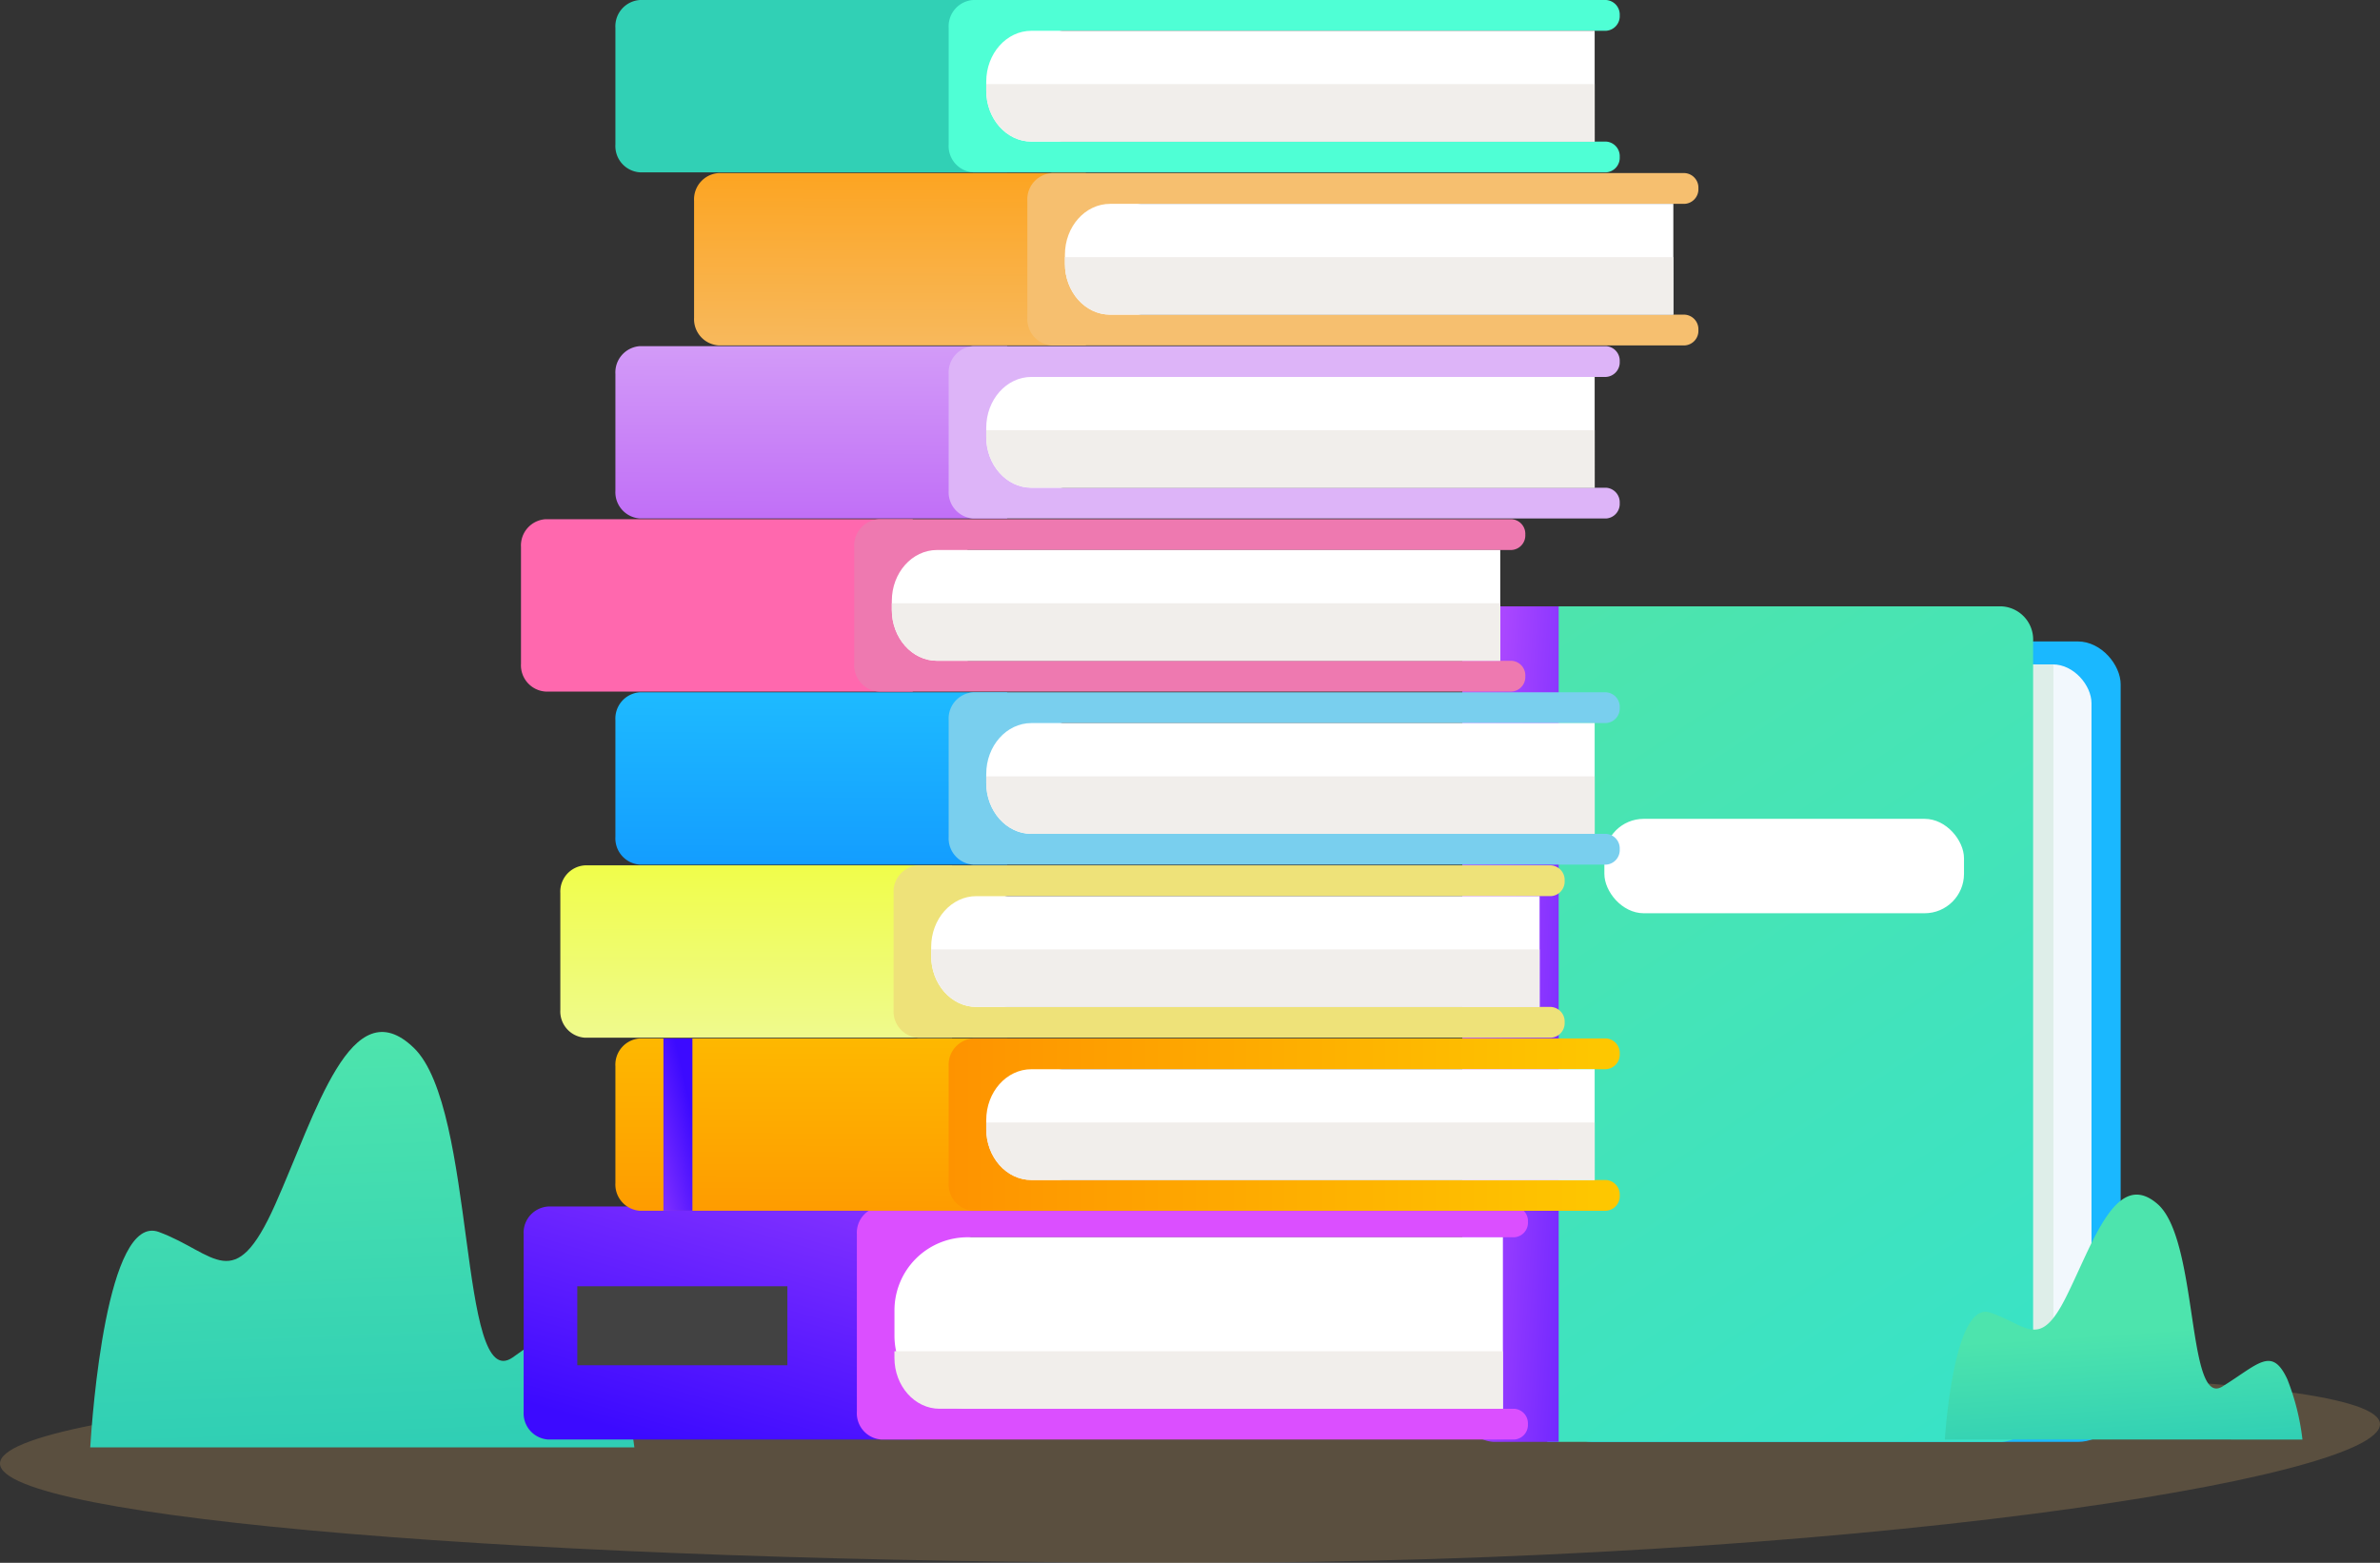 <svg xmlns="http://www.w3.org/2000/svg" xmlns:xlink="http://www.w3.org/1999/xlink" width="354.7" height="232.937" viewBox="0 0 354.7 232.937">
  <rect x="0" y="0" width="354.7" height="232.937" fill="#333333" stroke="none"/>
  <defs>
    <linearGradient id="linear-gradient" x1="0.584" y1="2.647" x2="0.448" y2="-0.017" gradientUnits="objectBoundingBox">
      <stop offset="0" stop-color="#00acc1"/>
      <stop offset="1" stop-color="#4de4ad"/>
    </linearGradient>
    <linearGradient id="linear-gradient-2" x1="0.703" y1="1.04" x2="0.268" y2="-0.078" gradientUnits="objectBoundingBox">
      <stop offset="0" stop-color="#39e3c6"/>
      <stop offset="1" stop-color="#4de4ad"/>
    </linearGradient>
    <linearGradient id="linear-gradient-3" x1="1.923" y1="1.282" x2="0.028" y2="0.216" gradientUnits="objectBoundingBox">
      <stop offset="0" stop-color="#3c0aff"/>
      <stop offset="1" stop-color="#b84fff"/>
    </linearGradient>
    <linearGradient id="linear-gradient-4" x1="0.282" y1="0.98" x2="1.167" y2="-0.824" xlink:href="#linear-gradient-3"/>
    <linearGradient id="linear-gradient-5" x1="0.495" y1="1.317" x2="0.507" y2="-0.572" gradientUnits="objectBoundingBox">
      <stop offset="0" stop-color="#fe9300"/>
      <stop offset="1" stop-color="#fec800"/>
    </linearGradient>
    <linearGradient id="linear-gradient-6" x1="0" y1="0.5" x2="1" y2="0.5" xlink:href="#linear-gradient-5"/>
    <linearGradient id="linear-gradient-7" x1="0.495" y1="1.317" x2="0.507" y2="-0.572" gradientUnits="objectBoundingBox">
      <stop offset="0" stop-color="#eef9a2"/>
      <stop offset="1" stop-color="#f1ff24"/>
    </linearGradient>
    <linearGradient id="linear-gradient-8" x1="0.495" y1="1.317" x2="0.507" y2="-0.572" gradientUnits="objectBoundingBox">
      <stop offset="0" stop-color="#1094ff"/>
      <stop offset="1" stop-color="#24cbff"/>
    </linearGradient>
    <linearGradient id="linear-gradient-9" x1="0.495" y1="1.317" x2="0.507" y2="-0.572" gradientUnits="objectBoundingBox">
      <stop offset="0" stop-color="#bb61f7"/>
      <stop offset="1" stop-color="#ddb4f8"/>
    </linearGradient>
    <linearGradient id="linear-gradient-10" x1="0.495" y1="1.317" x2="0.507" y2="-0.572" gradientUnits="objectBoundingBox">
      <stop offset="0" stop-color="#f6bf6f"/>
      <stop offset="1" stop-color="#f90"/>
    </linearGradient>
    <linearGradient id="linear-gradient-11" x1="0.495" y1="1.317" x2="0.507" y2="-0.572" gradientUnits="objectBoundingBox">
      <stop offset="0" stop-color="#31d0b5"/>
      <stop offset="1" stop-color="#31d0b5"/>
    </linearGradient>
    <linearGradient id="linear-gradient-12" x1="0.701" y1="0.221" x2="-0.417" y2="1.77" xlink:href="#linear-gradient-3"/>
    <linearGradient id="linear-gradient-13" x1="0.59" y1="1.894" x2="0.454" y2="0.55" xlink:href="#linear-gradient"/>
  </defs>
  <g id="LANDFILL_SAVE" data-name="LANDFILL SAVE" transform="translate(-1325 -1827.744)">
    <path id="Path_555" data-name="Path 555" d="M373.539,398.082c0,8.17-79.4,20.656-177.35,20.656s-177.35-6.623-177.35-14.793,79.4-14.794,177.35-14.794S373.539,389.912,373.539,398.082Z" transform="translate(1306.161 1641.942)" fill="#f6bf6f" opacity="0.2"/>
    <g id="Group_106" data-name="Group 106" transform="translate(1338.446 1827.744)">
      <path id="Path_188" data-name="Path 188" d="M166.989,444.258c-.679-5.238-1.765-11.275-3.439-15.275-3.525-8.417-6.59-3.739-14.712,1.876s-5.363-37.1-14.711-46.143-14.559,9.664-20.687,23.381-8.888,7.17-17.316,4.054c-7.768-2.874-9.939,27.357-10.232,32.107Z" transform="translate(-85.891 -228.522)" fill="url(#linear-gradient)"/>
      <g id="Group_73" data-name="Group 73" transform="translate(204.477 90.382)">
        <rect id="Rectangle_27" data-name="Rectangle 27" width="85.074" height="119.306" rx="6.391" transform="translate(13.053 5.225)" fill="#1ab8ff"/>
        <rect id="Rectangle_28" data-name="Rectangle 28" width="76.756" height="112.354" rx="5.766" transform="translate(17.023 8.648)" fill="#f2f8fd"/>
        <rect id="Rectangle_29" data-name="Rectangle 29" width="23.064" height="112.354" transform="translate(65.043 8.648)" fill="#deeee9"/>
        <path id="Path_189" data-name="Path 189" d="M398.1,278.156H330.329V402.682H398.1a4.954,4.954,0,0,0,4.632-5.224V283.381a4.955,4.955,0,0,0-4.632-5.225Z" transform="translate(-317.653 -278.156)" fill="url(#linear-gradient-2)"/>
        <path id="Path_190" data-name="Path 190" d="M327.215,278.156h-9.732a4.955,4.955,0,0,0-4.633,5.225V397.457a4.955,4.955,0,0,0,4.633,5.224h9.732Z" transform="translate(-312.842 -278.156)" fill="url(#linear-gradient-3)"/>
        <rect id="Rectangle_30" data-name="Rectangle 30" width="53.597" height="14.073" rx="5.87" transform="translate(21.182 31.666)" fill="#fff"/>
      </g>
      <g id="Group_88" data-name="Group 88" transform="translate(64.193 0)">
        <g id="Group_85" data-name="Group 85" transform="translate(0.394 179.831)">
          <g id="Group_84" data-name="Group 84" transform="translate(0)">
            <path id="Path_223" data-name="Path 223" d="M234.829,389.023H180.11a3.921,3.921,0,0,0-3.665,4.136v26.462a3.921,3.921,0,0,0,3.665,4.134h54.719Z" transform="translate(-176.439 -389.023)" fill="url(#linear-gradient-4)"/>
            <path id="Path_224" data-name="Path 224" d="M259.977,416.877V395.9a2.175,2.175,0,0,1,2.033-2.292h80.945a2.175,2.175,0,0,0,2.033-2.294h0a2.175,2.175,0,0,0-2.033-2.292H248.641a3.922,3.922,0,0,0-3.667,4.136v26.462a3.921,3.921,0,0,0,3.667,4.134h94.308a2.175,2.175,0,0,0,2.033-2.292h0a2.175,2.175,0,0,0-2.033-2.292H262.008a2.175,2.175,0,0,1-2.031-2.295Z" transform="translate(-195.306 -389.023)" fill="#db4fff"/>
            <path id="Rectangle_32" data-name="Rectangle 32" d="M10.892,0H90.677V25.562H10.892A10.892,10.892,0,0,1,0,14.669V10.892A10.892,10.892,0,0,1,10.892,0Z" transform="translate(55.273 4.586)" fill="#fff"/>
            <path id="Path_225" data-name="Path 225" d="M252.7,415.419v.978c0,4.193,3.014,7.592,6.732,7.592h83.945v-8.57Z" transform="translate(-197.432 -393.843)" fill="#f1eeeb"/>
          </g>
          <rect id="Rectangle_33" data-name="Rectangle 33" width="31.312" height="11.773" transform="translate(8.003 11.889)" fill="#424242"/>
        </g>
        <g id="Group_87" data-name="Group 87" transform="translate(14.071 154.778)">
          <g id="Group_86" data-name="Group 86" transform="translate(0)">
            <path id="Path_226" data-name="Path 226" d="M253.7,358.373H198.982a3.921,3.921,0,0,0-3.665,4.136v17.416a3.921,3.921,0,0,0,3.665,4.136H253.7V358.374Z" transform="translate(-195.311 -358.373)" fill="url(#linear-gradient-5)"/>
            <path id="Path_227" data-name="Path 227" d="M278.848,377.181V365.252a2.175,2.175,0,0,1,2.033-2.292h80.945a2.175,2.175,0,0,0,2.033-2.292h0a2.175,2.175,0,0,0-2.033-2.294H267.518a3.922,3.922,0,0,0-3.667,4.136v17.416a3.922,3.922,0,0,0,3.667,4.136h94.308a2.175,2.175,0,0,0,2.033-2.294h0a2.175,2.175,0,0,0-2.033-2.292H280.881A2.174,2.174,0,0,1,278.848,377.181Z" transform="translate(-214.177 -358.373)" fill="url(#linear-gradient-6)"/>
            <path id="Path_228" data-name="Path 228" d="M362.253,380.5H278.308c-3.718,0-6.732-3.4-6.732-7.592v-1.328c0-4.193,3.013-7.592,6.732-7.592h83.945Z" transform="translate(-216.303 -359.398)" fill="#fff"/>
            <path id="Path_229" data-name="Path 229" d="M271.576,373.7v.978c0,4.193,3.013,7.592,6.732,7.592h83.945V373.7Z" transform="translate(-216.303 -361.172)" fill="#f1eeeb"/>
          </g>
        </g>
        <g id="Group_203" data-name="Group 203" transform="translate(5.863 128.982)">
          <g id="Group_86-2" data-name="Group 86">
            <path id="Path_226-2" data-name="Path 226" d="M253.7,358.373H198.982a3.921,3.921,0,0,0-3.665,4.136v17.416a3.921,3.921,0,0,0,3.665,4.136H253.7V358.374Z" transform="translate(-195.311 -358.373)" fill="url(#linear-gradient-7)"/>
            <path id="Path_227-2" data-name="Path 227" d="M278.848,377.181V365.252a2.175,2.175,0,0,1,2.033-2.292h80.945a2.175,2.175,0,0,0,2.033-2.292h0a2.175,2.175,0,0,0-2.033-2.294H267.518a3.922,3.922,0,0,0-3.667,4.136v17.416a3.922,3.922,0,0,0,3.667,4.136h94.308a2.175,2.175,0,0,0,2.033-2.294h0a2.175,2.175,0,0,0-2.033-2.292H280.881A2.174,2.174,0,0,1,278.848,377.181Z" transform="translate(-214.177 -358.373)" fill="#eee279"/>
            <path id="Path_228-2" data-name="Path 228" d="M362.253,380.5H278.308c-3.718,0-6.732-3.4-6.732-7.592v-1.328c0-4.193,3.013-7.592,6.732-7.592h83.945Z" transform="translate(-216.303 -359.398)" fill="#fff"/>
            <path id="Path_229-2" data-name="Path 229" d="M271.576,373.7v.978c0,4.193,3.013,7.592,6.732,7.592h83.945V373.7Z" transform="translate(-216.303 -361.172)" fill="#f1eeeb"/>
          </g>
        </g>
        <g id="Group_204" data-name="Group 204" transform="translate(14.071 103.185)">
          <g id="Group_86-3" data-name="Group 86">
            <path id="Path_226-3" data-name="Path 226" d="M253.7,358.373H198.982a3.921,3.921,0,0,0-3.665,4.136v17.416a3.921,3.921,0,0,0,3.665,4.136H253.7V358.374Z" transform="translate(-195.311 -358.373)" fill="url(#linear-gradient-8)"/>
            <path id="Path_227-3" data-name="Path 227" d="M278.848,377.181V365.252a2.175,2.175,0,0,1,2.033-2.292h80.945a2.175,2.175,0,0,0,2.033-2.292h0a2.175,2.175,0,0,0-2.033-2.294H267.518a3.922,3.922,0,0,0-3.667,4.136v17.416a3.922,3.922,0,0,0,3.667,4.136h94.308a2.175,2.175,0,0,0,2.033-2.294h0a2.175,2.175,0,0,0-2.033-2.292H280.881A2.174,2.174,0,0,1,278.848,377.181Z" transform="translate(-214.177 -358.373)" fill="#79cfee"/>
            <path id="Path_228-3" data-name="Path 228" d="M362.253,380.5H278.308c-3.718,0-6.732-3.4-6.732-7.592v-1.328c0-4.193,3.013-7.592,6.732-7.592h83.945Z" transform="translate(-216.303 -359.398)" fill="#fff"/>
            <path id="Path_229-3" data-name="Path 229" d="M271.576,373.7v.978c0,4.193,3.013,7.592,6.732,7.592h83.945V373.7Z" transform="translate(-216.303 -361.172)" fill="#f1eeeb"/>
          </g>
        </g>
        <g id="Group_205" data-name="Group 205" transform="translate(0 77.389)">
          <g id="Group_86-4" data-name="Group 86" transform="translate(0)">
            <path id="Path_226-4" data-name="Path 226" d="M253.7,358.373H198.982a3.921,3.921,0,0,0-3.665,4.136v17.416a3.921,3.921,0,0,0,3.665,4.136H253.7V358.374Z" transform="translate(-195.311 -358.373)" fill="#ff68ae"/>
            <path id="Path_227-4" data-name="Path 227" d="M278.848,377.181V365.252a2.175,2.175,0,0,1,2.033-2.292h80.945a2.175,2.175,0,0,0,2.033-2.292h0a2.175,2.175,0,0,0-2.033-2.294H267.518a3.922,3.922,0,0,0-3.667,4.136v17.416a3.922,3.922,0,0,0,3.667,4.136h94.308a2.175,2.175,0,0,0,2.033-2.294h0a2.175,2.175,0,0,0-2.033-2.292H280.881A2.174,2.174,0,0,1,278.848,377.181Z" transform="translate(-214.177 -358.373)" fill="#ee79b0"/>
            <path id="Path_228-4" data-name="Path 228" d="M362.253,380.5H278.308c-3.718,0-6.732-3.4-6.732-7.592v-1.328c0-4.193,3.013-7.592,6.732-7.592h83.945Z" transform="translate(-216.303 -359.398)" fill="#fff"/>
            <path id="Path_229-4" data-name="Path 229" d="M271.576,373.7v.978c0,4.193,3.013,7.592,6.732,7.592h83.945V373.7Z" transform="translate(-216.303 -361.172)" fill="#f1eeeb"/>
          </g>
        </g>
        <g id="Group_206" data-name="Group 206" transform="translate(14.071 51.593)">
          <g id="Group_86-5" data-name="Group 86">
            <path id="Path_226-5" data-name="Path 226" d="M253.7,358.373H198.982a3.921,3.921,0,0,0-3.665,4.136v17.416a3.921,3.921,0,0,0,3.665,4.136H253.7V358.374Z" transform="translate(-195.311 -358.373)" fill="url(#linear-gradient-9)"/>
            <path id="Path_227-5" data-name="Path 227" d="M278.848,377.181V365.252a2.175,2.175,0,0,1,2.033-2.292h80.945a2.175,2.175,0,0,0,2.033-2.292h0a2.175,2.175,0,0,0-2.033-2.294H267.518a3.922,3.922,0,0,0-3.667,4.136v17.416a3.922,3.922,0,0,0,3.667,4.136h94.308a2.175,2.175,0,0,0,2.033-2.294h0a2.175,2.175,0,0,0-2.033-2.292H280.881A2.174,2.174,0,0,1,278.848,377.181Z" transform="translate(-214.177 -358.373)" fill="#ddb4f8"/>
            <path id="Path_228-5" data-name="Path 228" d="M362.253,380.5H278.308c-3.718,0-6.732-3.4-6.732-7.592v-1.328c0-4.193,3.013-7.592,6.732-7.592h83.945Z" transform="translate(-216.303 -359.398)" fill="#fff"/>
            <path id="Path_229-5" data-name="Path 229" d="M271.576,373.7v.978c0,4.193,3.013,7.592,6.732,7.592h83.945V373.7Z" transform="translate(-216.303 -361.172)" fill="#f1eeeb"/>
          </g>
        </g>
        <g id="Group_207" data-name="Group 207" transform="translate(25.796 25.796)">
          <g id="Group_86-6" data-name="Group 86">
            <path id="Path_226-6" data-name="Path 226" d="M253.7,358.373H198.982a3.921,3.921,0,0,0-3.665,4.136v17.416a3.921,3.921,0,0,0,3.665,4.136H253.7V358.374Z" transform="translate(-195.311 -358.373)" fill="url(#linear-gradient-10)"/>
            <path id="Path_227-6" data-name="Path 227" d="M278.848,377.181V365.252a2.175,2.175,0,0,1,2.033-2.292h80.945a2.175,2.175,0,0,0,2.033-2.292h0a2.175,2.175,0,0,0-2.033-2.294H267.518a3.922,3.922,0,0,0-3.667,4.136v17.416a3.922,3.922,0,0,0,3.667,4.136h94.308a2.175,2.175,0,0,0,2.033-2.294h0a2.175,2.175,0,0,0-2.033-2.292H280.881A2.174,2.174,0,0,1,278.848,377.181Z" transform="translate(-214.177 -358.373)" fill="#f6bf6f"/>
            <path id="Path_228-6" data-name="Path 228" d="M362.253,380.5H278.308c-3.718,0-6.732-3.4-6.732-7.592v-1.328c0-4.193,3.013-7.592,6.732-7.592h83.945Z" transform="translate(-216.303 -359.398)" fill="#fff"/>
            <path id="Path_229-6" data-name="Path 229" d="M271.576,373.7v.978c0,4.193,3.013,7.592,6.732,7.592h83.945V373.7Z" transform="translate(-216.303 -361.172)" fill="#f1eeeb"/>
          </g>
        </g>
        <g id="Group_208" data-name="Group 208" transform="translate(14.071)">
          <g id="Group_86-7" data-name="Group 86">
            <path id="Path_226-7" data-name="Path 226" d="M253.7,358.373H198.982a3.921,3.921,0,0,0-3.665,4.136v17.416a3.921,3.921,0,0,0,3.665,4.136H253.7V358.374Z" transform="translate(-195.311 -358.373)" fill="url(#linear-gradient-11)"/>
            <path id="Path_227-7" data-name="Path 227" d="M278.848,377.181V365.252a2.175,2.175,0,0,1,2.033-2.292h80.945a2.175,2.175,0,0,0,2.033-2.292h0a2.175,2.175,0,0,0-2.033-2.294H267.518a3.922,3.922,0,0,0-3.667,4.136v17.416a3.922,3.922,0,0,0,3.667,4.136h94.308a2.175,2.175,0,0,0,2.033-2.294h0a2.175,2.175,0,0,0-2.033-2.292H280.881A2.174,2.174,0,0,1,278.848,377.181Z" transform="translate(-214.177 -358.373)" fill="#4fffd5"/>
            <path id="Path_228-7" data-name="Path 228" d="M362.253,380.5H278.308c-3.718,0-6.732-3.4-6.732-7.592v-1.328c0-4.193,3.013-7.592,6.732-7.592h83.945Z" transform="translate(-216.303 -359.398)" fill="#fff"/>
            <path id="Path_229-7" data-name="Path 229" d="M271.576,373.7v.978c0,4.193,3.013,7.592,6.732,7.592h83.945V373.7Z" transform="translate(-216.303 -361.172)" fill="#f1eeeb"/>
          </g>
        </g>
        <path id="Path_230" data-name="Path 230" d="M205.192,384.059h4.319V358.374h-4.319Z" transform="translate(-183.958 -203.595)" fill="url(#linear-gradient-12)"/>
      </g>
    </g>
    <path id="Path_556" data-name="Path 556" d="M436.255,423.36a35.471,35.471,0,0,0-2.261-9.005c-2.316-4.962-4.33-2.206-9.668,1.1s-3.525-21.871-9.668-27.2-9.567,5.7-13.595,13.785-5.841,4.221-11.38,2.39c-5.105-1.694-6.531,16.13-6.723,18.93Z" transform="translate(1231.887 1618.949)" fill="url(#linear-gradient-13)"/>
  </g>
</svg>
